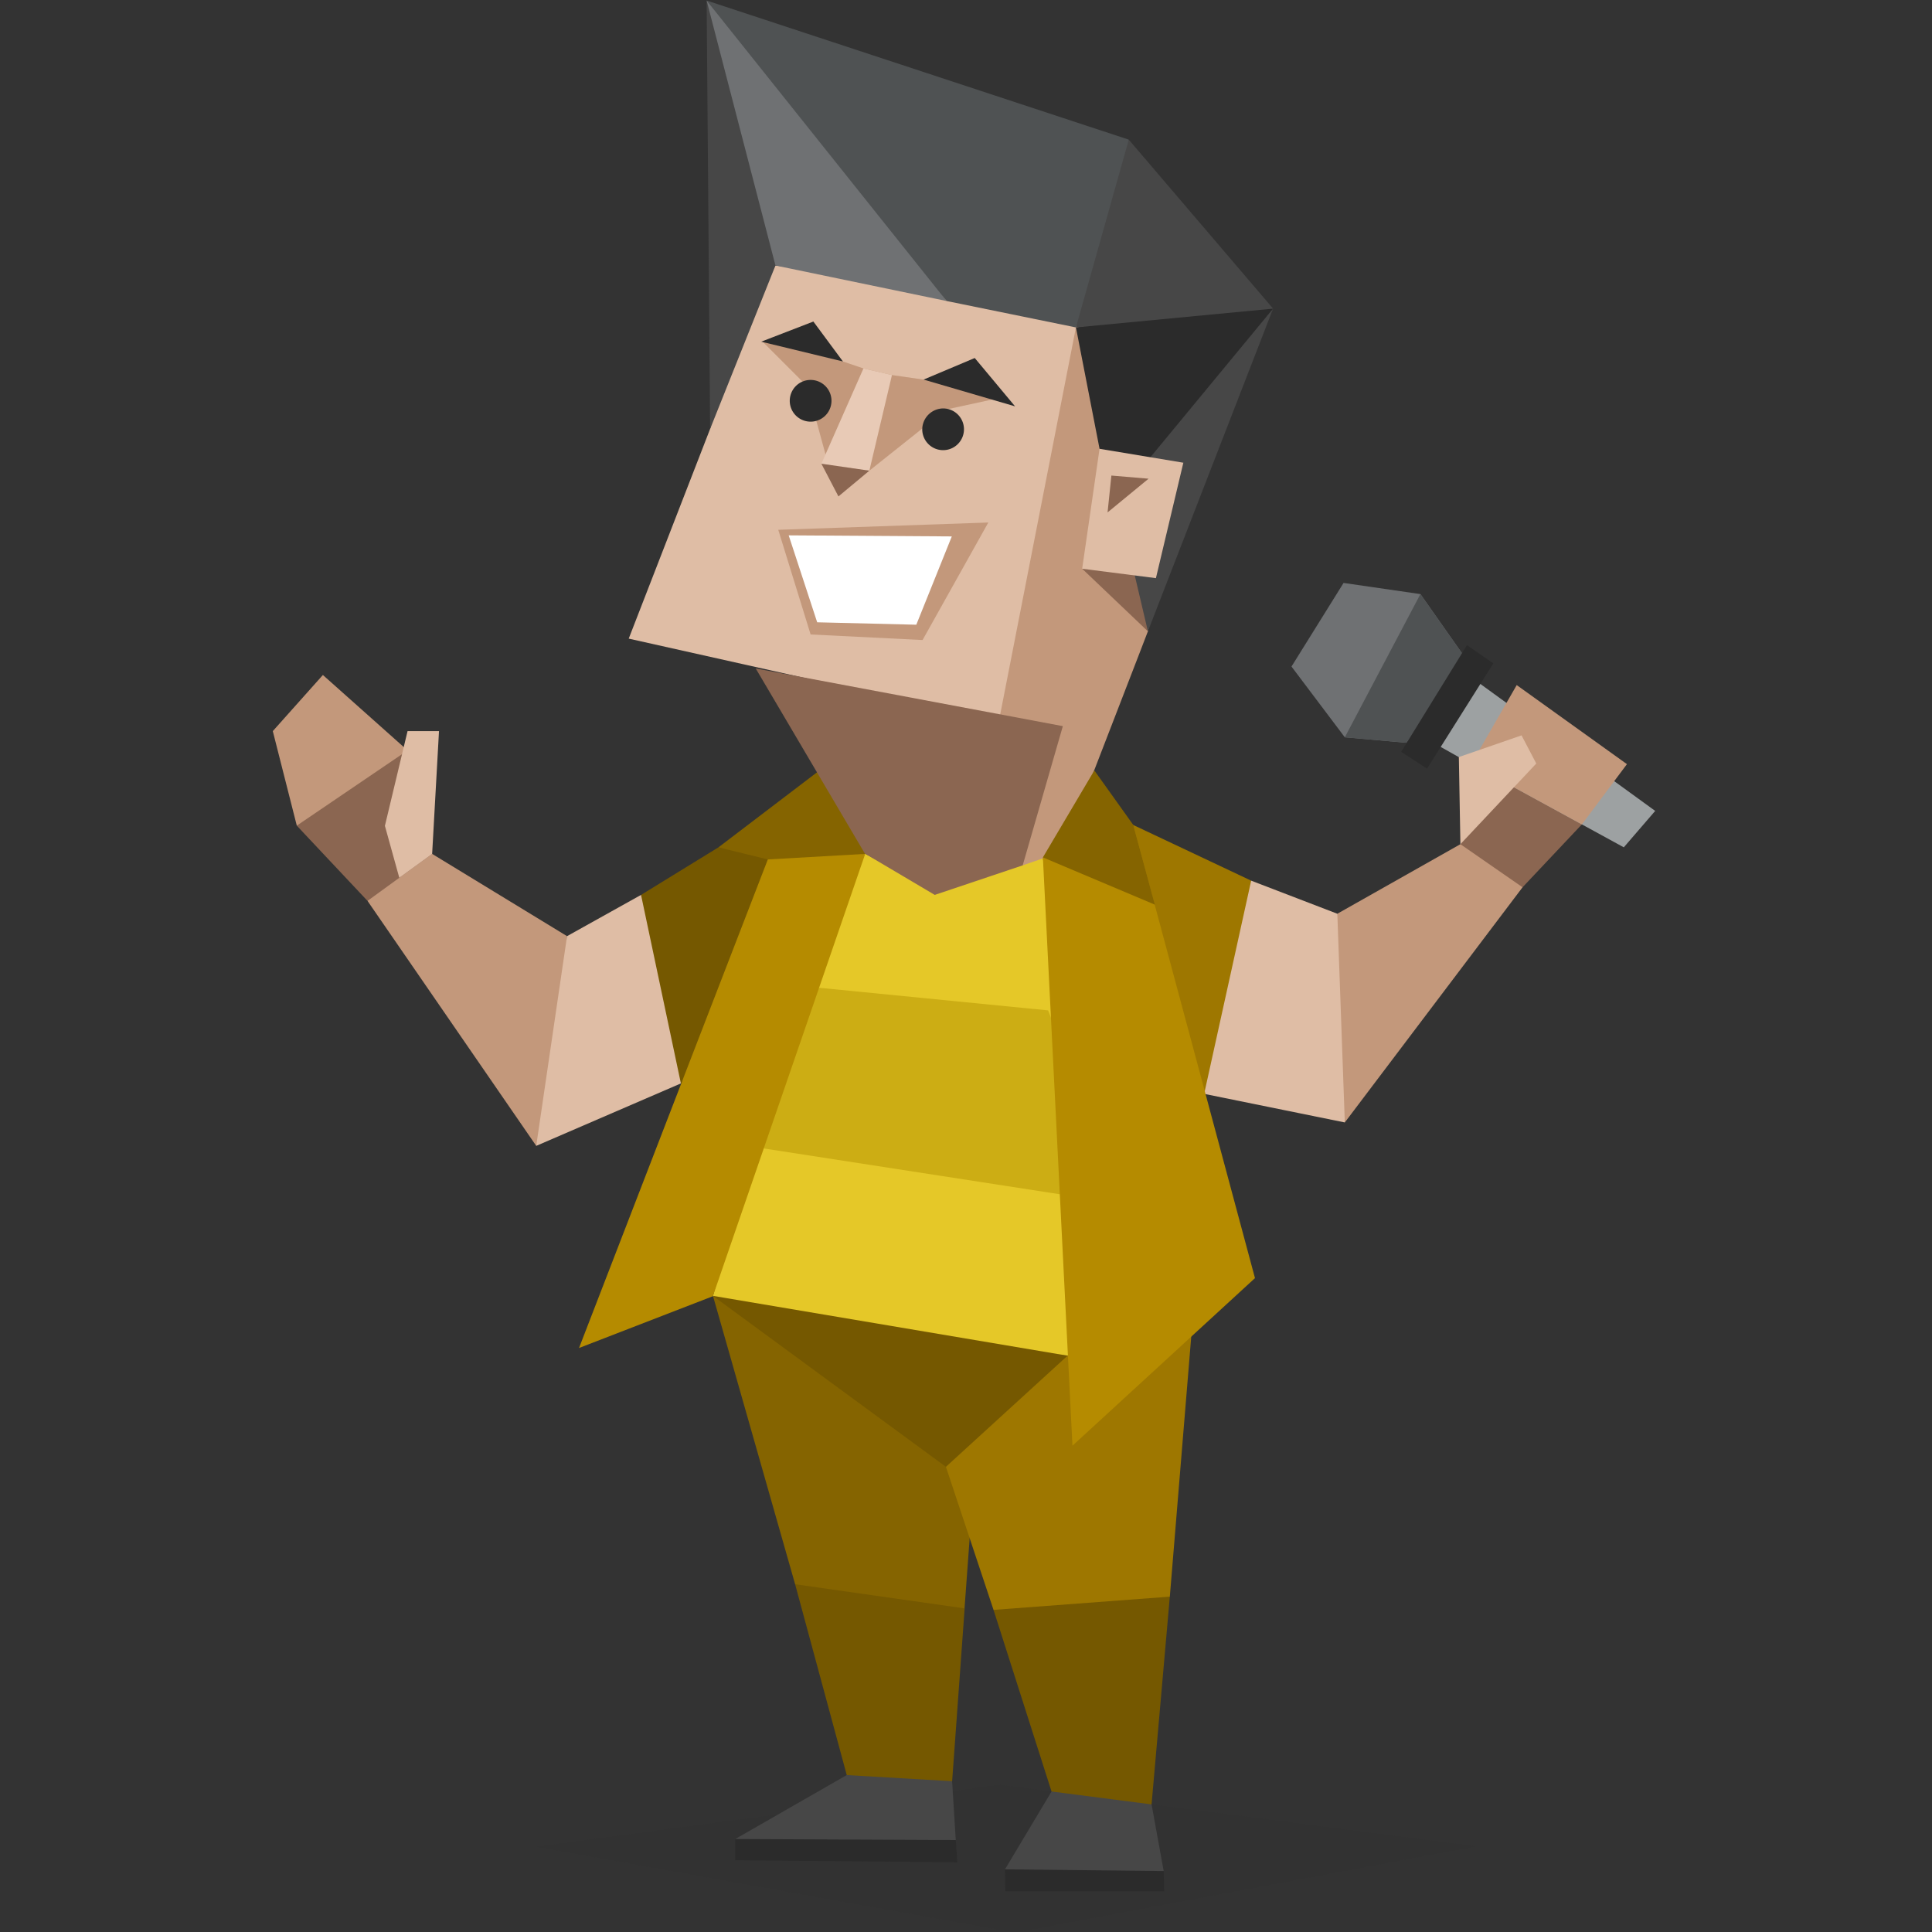 <svg id="illustration" xmlns="http://www.w3.org/2000/svg" viewBox="0 0 400 400"><rect x="0" y="0" width="400" height="400" fill="#333333" stroke="none"/><defs><style>.cls-1,.cls-2{fill:#2b2b2b;}.cls-1{opacity:0.1;}.cls-3{fill:#474747;}.cls-4{fill:#856400;}.cls-5{fill:#755800;}.cls-6{fill:#e5c828;}.cls-7{fill:#ccad14;}.cls-8{fill:#c3987b;}.cls-9{fill:#9e7700;}.cls-10{fill:#dfbda5;}.cls-11{fill:#8b6651;}.cls-12{fill:#6f7173;}.cls-13{fill:#4f5253;}.cls-14{fill:#e8cab6;}.cls-15{fill:#fff;}.cls-16{fill:#b58b00;}.cls-17{fill:#9da1a2;}</style></defs><title>Entertainer (ESFP) personality</title><polygon class="cls-1" points="111.02 382.33 206.92 369.52 305.62 382.26 210.16 400.11 111.02 382.33"/><polygon class="cls-2" points="217.57 380.69 208.07 387.03 208.14 391.56 241.02 391.56 240.93 387.38 217.57 380.69"/><polygon class="cls-3" points="240.93 387.38 208.07 387.03 217.71 370.91 229.67 358.29 238.42 373.58 240.93 387.38"/><polygon class="cls-2" points="177.94 373.84 152.23 380.75 152.23 385.14 198.21 385.57 197.88 380.96 177.94 373.84"/><polygon class="cls-4" points="148.75 175.43 170.99 158.5 175.53 166.49 179.13 176.79 161.56 180.17 148.75 175.43"/><polygon class="cls-5" points="140.97 224.31 153 202.06 158.97 177.94 148.75 175.43 132.72 185.28 120.89 215.31 140.97 224.31"/><polygon class="cls-6" points="221.82 280.68 174.66 278.8 147.59 268.37 163.58 211.35 179.06 176.72 194.18 184.85 209.08 179.81 212.25 177.94 215.92 177.51 221.24 222.87 221.82 280.68"/><polygon class="cls-7" points="160.27 222.72 163.58 211.35 164.3 209.76 169.63 204.51 217 209.19 220.67 218.54 221.24 222.87 220.96 231.22 226.93 248.42 158.11 237.77 160.27 222.72"/><polygon class="cls-8" points="223.84 60.16 251.84 70.74 237.66 130.71 201.47 156.26 207.86 129.34 222.47 68.44 222.76 67.79 223.84 60.16"/><polygon class="cls-9" points="249.31 226.47 263.98 211.21 259.04 182.33 234.64 170.81 239.24 199.54 249.31 226.47"/><polygon class="cls-8" points="204.97 130.64 237.66 130.71 236 135.03 220.02 176.36 217.79 177.08 211.74 179.16 198.21 153.78 204.97 130.64"/><polygon class="cls-10" points="190.36 59.08 160.55 54.97 152.56 67.86 147.02 88.81 130.17 132.22 206.8 149.35 222.76 67.79 222.83 67.36 190.36 59.08"/><polygon class="cls-8" points="171.21 95.15 167.03 79.88 157.96 70.81 168.69 71.68 174.52 74.84 178.77 76.28 184.67 77.65 191.22 78.59 199.72 77.65 207.86 82.19 195.9 84.78 179.99 97.45 171.21 95.15"/><polygon class="cls-11" points="179.06 176.72 156.46 138.39 220.05 150.34 211.74 179.16 193.53 185.28 179.06 176.72"/><polygon class="cls-11" points="238.38 127.76 237.66 130.71 224.05 117.75 236.29 114.23 238.38 127.76"/><polygon class="cls-3" points="146.3 0.11 147.02 88.81 160.55 54.97 157.53 35.39 146.3 0.11"/><polygon class="cls-3" points="231.18 103.14 237.66 130.71 263.58 63.9 248.82 78.95 231.18 103.14"/><polygon class="cls-2" points="231.18 103.14 263.58 63.9 255.8 63.25 237.52 65.34 222.76 67.79 227.65 92.92 231.18 103.14"/><polygon class="cls-3" points="263.58 63.9 233.7 28.91 226.57 44.53 222.76 67.79 263.58 63.9"/><polygon class="cls-12" points="160.55 54.97 195.98 62.32 173.66 30.86 146.3 0.11 160.55 54.97"/><polygon class="cls-13" points="195.98 62.32 222.76 67.79 233.7 28.91 146.3 0.11 195.98 62.32"/><polygon class="cls-10" points="227.65 92.92 245 95.8 239.32 119.7 224.05 117.75 227.65 92.92"/><polygon class="cls-11" points="237.8 99.11 230.1 98.46 229.31 106.09 237.8 99.11"/><polygon class="cls-14" points="178.77 76.28 170.06 96.01 179.99 97.45 184.67 77.65 178.77 76.28"/><polygon class="cls-11" points="173.59 102.78 170.06 96.01 179.99 97.45 173.59 102.78"/><polygon class="cls-2" points="157.6 70.74 168.4 66.57 174.52 74.84 157.6 70.74"/><polygon class="cls-2" points="191.22 78.59 201.81 74.12 210.16 84.13 191.22 78.59"/><polygon class="cls-8" points="161.13 109.69 204.62 108.18 191.01 132.51 167.83 131.36 161.13 109.69"/><polygon class="cls-15" points="163.29 110.84 197.06 111.06 189.71 129.34 169.19 128.84 163.29 110.84"/><polygon class="cls-16" points="119.88 279.09 158.97 177.94 179.13 176.79 147.59 268.37 119.88 279.09"/><polygon class="cls-10" points="249.31 226.47 278.43 232.39 284.39 198.89 276.88 189.18 259.04 182.33 249.31 226.47"/><polygon class="cls-8" points="278.43 232.39 315.23 183.7 314.61 166.09 302.36 174.78 276.88 189.18 278.43 232.39"/><polygon class="cls-11" points="312.96 146.79 327.76 170.41 315.23 183.7 302.36 174.78 306.49 161.01 302.01 156.74 312.96 146.79"/><polygon class="cls-17" points="297.66 135.19 342.69 167.89 336.19 175.43 302.01 156.74 288.53 149.16 297.66 135.19"/><polygon class="cls-12" points="294.08 123 302.67 135.22 296.65 147.13 291.17 153.78 278.43 152.65 267.39 138 278.17 120.69 294.08 123"/><polygon class="cls-13" points="294.08 123 302.67 135.22 296.65 147.13 291.17 153.78 278.43 152.65 294.08 123"/><polygon class="cls-2" points="303.72 133.57 309.18 137.34 295.45 159.14 290.1 155.66 303.72 133.57"/><polygon class="cls-8" points="89.47 176.79 117.4 193.82 117.4 218.29 111.02 237.24 76.09 186.52 81.7 178.2 89.47 176.79"/><polygon class="cls-3" points="152.23 380.75 197.88 380.96 197.13 368.87 188.2 347.34 175.31 367.51 152.23 380.75"/><path class="cls-4" d="M164.62,328l-17-59.67L203,287.8l-3.31,45.29-20,7.12Z"/><path class="cls-5" d="M175.31,367.51,164.62,328l35.1,5-2.59,35.78Z"/><polygon class="cls-9" points="205.7 333.31 192.95 295 178.48 280.32 222.25 280.68 222.04 297.16 234.64 284.35 246.66 276.43 242.2 330.57 224.56 348.35 205.7 333.31"/><polygon class="cls-5" points="217.71 370.91 205.7 333.31 242.2 330.57 238.42 373.58 217.71 370.91"/><polygon class="cls-5" points="147.59 268.29 195.84 303.69 221.03 280.68 147.59 268.29"/><polygon class="cls-8" points="314.02 141.84 304.61 158.19 327.51 170.68 336.84 158.21 314.02 141.84"/><polygon class="cls-10" points="315.02 152.25 302.04 156.74 302.36 174.78 318.07 158.08 315.02 152.25"/><polygon class="cls-16" points="222.04 299.32 259.83 264.62 234.64 170.81 215.92 177.51 222.04 299.32"/><polygon class="cls-4" points="239.1 187.3 215.92 177.51 226.57 159.51 234.64 170.81 239.1 187.3"/><polygon class="cls-10" points="140.97 224.31 132.72 185.28 117.4 193.82 111.02 237.24 140.97 224.31"/><path class="cls-2" d="M195.26,84.56a4.38,4.38,0,0,0-4.32,4.32,4.32,4.32,0,1,0,4.32-4.32Z"/><path class="cls-2" d="M167.83,78.66a4.32,4.32,0,0,0,0,8.64,4.32,4.32,0,1,0,0-8.64Z"/><polygon class="cls-11" points="61.45 170.94 69.78 160.55 84.38 155.37 89.47 176.79 76.09 186.52 61.45 170.94"/><polygon class="cls-8" points="66.85 139.75 84.38 155.37 61.45 170.94 56.48 151.37 66.85 139.75"/><polygon class="cls-10" points="84.38 151.37 79.69 170.98 82.67 181.73 89.47 176.79 90.89 151.37 84.38 151.37"/></svg>




